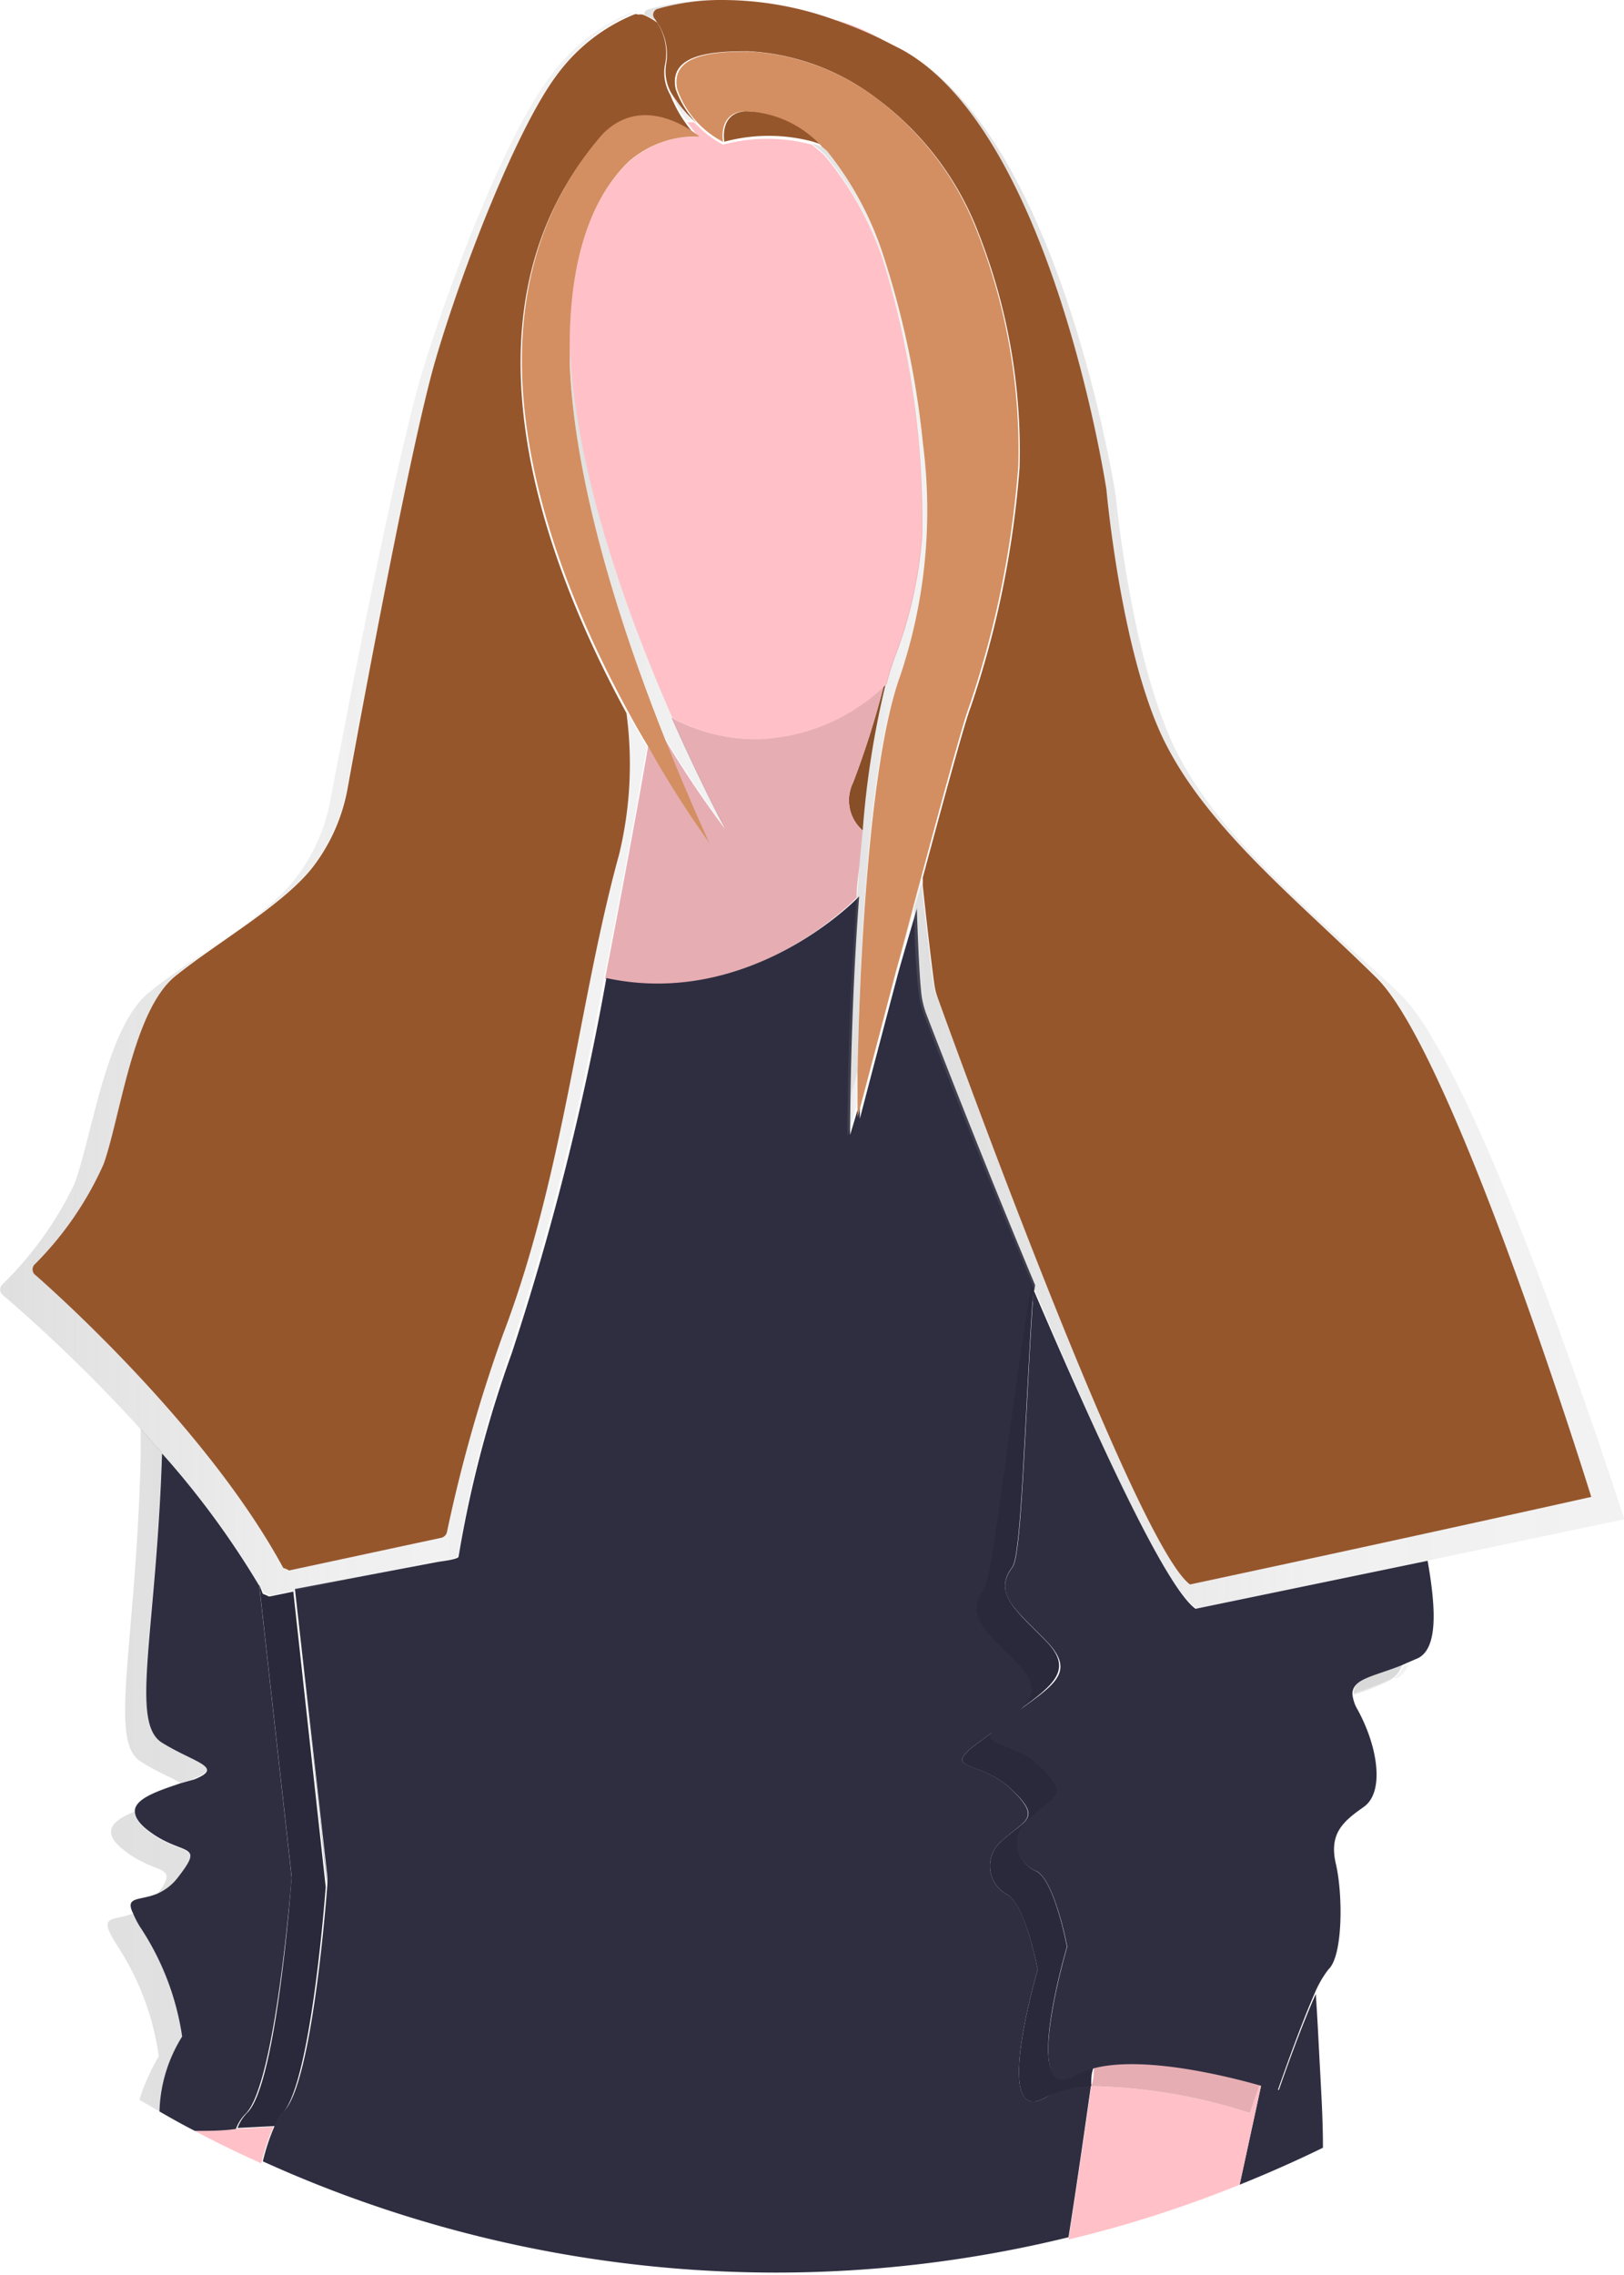 <svg xmlns="http://www.w3.org/2000/svg" xmlns:xlink="http://www.w3.org/1999/xlink" viewBox="0 0 50.11 70.15"><defs><style>.cls-1{fill:#96562c;}.cls-2{opacity:0.1;isolation:isolate;}.cls-3{fill:url(#Градієнт_без_назви_5);}.cls-4{fill:url(#Градієнт_без_назви_5-2);}.cls-5{fill:url(#Градієнт_без_назви_5-3);}.cls-6{fill:url(#Градієнт_без_назви_5-4);}.cls-7{fill:#ffc1c7;}.cls-8{fill:#2f2e41;}.cls-9{fill:url(#Градієнт_без_назви_5-5);}.cls-10{fill:url(#Градієнт_без_назви_5-6);}.cls-11{fill:url(#Градієнт_без_назви_5-7);}.cls-12{fill:url(#Градієнт_без_назви_5-8);}.cls-13{fill:url(#Градієнт_без_назви_5-9);}.cls-14{fill:url(#Градієнт_без_назви_5-10);}.cls-15{fill:url(#Градієнт_без_назви_5-11);}.cls-16{fill:url(#Градієнт_без_назви_5-12);}.cls-17{fill:url(#Градієнт_без_назви_5-13);}.cls-18{fill:url(#Градієнт_без_назви_5-14);}.cls-19{fill:url(#Градієнт_без_назви_5-15);}.cls-20{fill:url(#Градієнт_без_назви_5-16);}.cls-21{fill:#d38f62;}</style><linearGradient id="Градієнт_без_назви_5" x1="2.3" y1="49.53" x2="51.43" y2="49.53" gradientUnits="userSpaceOnUse"><stop offset="0" stop-color="gray" stop-opacity="0.25"/><stop offset="0.54" stop-color="gray" stop-opacity="0.12"/><stop offset="1" stop-color="gray" stop-opacity="0.1"/></linearGradient><linearGradient id="Градієнт_без_назви_5-2" x1="2.3" y1="51.51" x2="51.43" y2="51.51" xlink:href="#Градієнт_без_назви_5"/><linearGradient id="Градієнт_без_назви_5-3" x1="2.3" y1="57.14" x2="51.43" y2="57.14" xlink:href="#Градієнт_без_назви_5"/><linearGradient id="Градієнт_без_назви_5-4" x1="2.3" y1="62.07" x2="51.43" y2="62.07" xlink:href="#Градієнт_без_назви_5"/><linearGradient id="Градієнт_без_назви_5-5" x1="7.36" y1="64.92" x2="41.06" y2="64.92" xlink:href="#Градієнт_без_назви_5"/><linearGradient id="Градієнт_без_назви_5-6" x1="7.36" y1="53.6" x2="41.06" y2="53.6" xlink:href="#Градієнт_без_назви_5"/><linearGradient id="Градієнт_без_назви_5-7" x1="2.3" y1="51.77" x2="51.43" y2="51.77" xlink:href="#Градієнт_без_назви_5"/><linearGradient id="Градієнт_без_назви_5-8" x1="0" y1="24.8" x2="19.96" y2="24.8" xlink:href="#Градієнт_без_назви_5"/><linearGradient id="Градієнт_без_назви_5-9" x1="20.83" y1="3.39" x2="21.37" y2="3.39" xlink:href="#Градієнт_без_назви_5"/><linearGradient id="Градієнт_без_назви_5-10" x1="17.58" y1="18.11" x2="22.4" y2="18.11" xlink:href="#Градієнт_без_назви_5"/><linearGradient id="Градієнт_без_назви_5-11" x1="28.21" y1="25.7" x2="50.11" y2="25.7" xlink:href="#Градієнт_без_назви_5"/><linearGradient id="Градієнт_без_назви_5-12" x1="19.83" y1="0.35" x2="22.27" y2="0.35" xlink:href="#Градієнт_без_назви_5"/><linearGradient id="Градієнт_без_назви_5-13" x1="25.05" y1="10.47" x2="28.51" y2="10.47" xlink:href="#Градієнт_без_назви_5"/><linearGradient id="Градієнт_без_назви_5-14" x1="26.15" y1="30.79" x2="26.53" y2="30.79" xlink:href="#Градієнт_без_назви_5"/><linearGradient id="Градієнт_без_назви_5-15" x1="27.63" y1="28.51" x2="28.44" y2="28.51" xlink:href="#Градієнт_без_назви_5"/><linearGradient id="Градієнт_без_назви_5-16" x1="26.25" y1="23.75" x2="28.59" y2="23.75" xlink:href="#Градієнт_без_назви_5"/></defs><g id="Шар_2" data-name="Шар 2"><g id="Шар_3" data-name="Шар 3"><g id="icon_left"><path class="cls-1" d="M27.27,21.14a26.76,26.76,0,0,1-.95,3,1.23,1.23,0,0,0,.3,1.47,27.91,27.91,0,0,1,.71-4.52Z"/><path class="cls-2" d="M27.27,21.14a26.76,26.76,0,0,1-.95,3,1.23,1.23,0,0,0,.3,1.47,27.91,27.91,0,0,1,.71-4.52Z"/><path class="cls-3" d="M5,53.71c-1-.62-.2-3.38,0-8.92l-.66-.74c0,.31,0,.62,0,.92-.15,5.84-1,8.72,0,9.35.54.35,1.06.53,1.28.7L6,54.84C6.93,54.46,6,54.35,5,53.71Z"/><path class="cls-4" d="M43,51.75l.11,0a.76.76,0,0,0,.35-.44l-.16.07A.79.79,0,0,1,43,51.75Z"/><path class="cls-5" d="M4.5,56.41c-.26-.22-.35-.39-.34-.55-.64.26-1.07.59-.39,1.15,1.05.87,1.81.42,1.08,1.41a1.59,1.59,0,0,0,.66-.52C6.37,56.78,5.59,57.3,4.5,56.41Z"/><path class="cls-6" d="M4.3,64.75l.62.36a4.58,4.58,0,0,1,.7-2.31,8.26,8.26,0,0,0-1.27-3.33A2.72,2.72,0,0,1,4.12,59c-.65.26-1.14,0-.5,1A8.34,8.34,0,0,1,4.9,63.41,6.53,6.53,0,0,0,4.3,64.75Z"/><path class="cls-7" d="M7.28,65.65c-.41,0-.84,0-1.27.06.67.36,1.36.69,2.05,1a6.36,6.36,0,0,1,.38-1.13Z"/><path class="cls-8" d="M5.62,62.8a4.58,4.58,0,0,0-.7,2.31c.36.21.72.41,1.09.6.43,0,.86,0,1.27-.06a1.32,1.32,0,0,1,.29-.46C8.5,64.33,9,57.9,9,57.9l-1-9a26.68,26.68,0,0,0-3-4.08c-.18,5.54-1,8.3,0,8.92s1.94.75,1,1.13L5.54,55c-.64.22-1.36.45-1.38.84,0,.16.08.33.34.55,1.09.89,1.87.37,1,1.49a1.59,1.59,0,0,1-.66.52c-.54.22-1,.07-.73.61a2.72,2.72,0,0,0,.23.44A8.26,8.26,0,0,1,5.62,62.8Z"/><path class="cls-7" d="M26.38,27.73l.05-.05c0-.38.07-.76.1-1.13l.09-.94a1.23,1.23,0,0,1-.3-1.47,26.76,26.76,0,0,0,.95-3,5.93,5.93,0,0,1-4,1.65,5.47,5.47,0,0,1-2.55-.66c.91,2.06,1.65,3.43,1.65,3.43a32.66,32.66,0,0,1-1.92-2.87c.78,2,1.41,3.26,1.41,3.26A31.35,31.35,0,0,1,20,23c-.21,1.24-.71,4-1.33,7.18C23.08,31.16,26.38,27.73,26.38,27.73Z"/><path class="cls-2" d="M26.38,27.73l.05-.05c0-.38.07-.76.1-1.13l.09-.94a1.23,1.23,0,0,1-.3-1.47,26.76,26.76,0,0,0,.95-3,5.93,5.93,0,0,1-4,1.65,5.47,5.47,0,0,1-2.55-.66c.91,2.06,1.65,3.43,1.65,3.43a32.66,32.66,0,0,1-1.92-2.87c.78,2,1.41,3.26,1.41,3.26A31.35,31.35,0,0,1,20,23c-.21,1.24-.71,4-1.33,7.18C23.08,31.16,26.38,27.73,26.38,27.73Z"/><path class="cls-7" d="M20.73,2.87a1.6,1.6,0,0,0,.1.23h.07Z"/><path class="cls-7" d="M21.58,4.21h0A3.14,3.14,0,0,0,19.39,5c-1.09,1.07-1.83,2.87-1.81,5.67.16,3.91,1.84,8.45,3.17,11.47a5.47,5.47,0,0,0,2.55.66,5.93,5.93,0,0,0,4-1.65l.06-.05a7.72,7.72,0,0,1,.29-.92,13.11,13.11,0,0,0,.81-3.66A27.56,27.56,0,0,0,27.24,8a10,10,0,0,0-1.81-3.22c-.13-.12-.25-.21-.38-.32a5.28,5.28,0,0,0-2.74,0l0,0a3,3,0,0,1-.75-.55l-.15-.14-.2,0a5.82,5.82,0,0,0,.41.52Z"/><path class="cls-7" d="M25.75.61a13.66,13.66,0,0,1,1.37.56A5.4,5.4,0,0,0,25.75.61Z"/><path class="cls-8" d="M8.69,65.19c.82-.75,1.27-5.82,1.36-7l-1-9.11-.72.15c-.08,0,0,0-.22-.08L8,48.87l1,9s-.45,6.43-1.38,7.29a1.32,1.32,0,0,0-.29.46l1.16-.06A1.38,1.38,0,0,1,8.69,65.19Z"/><path class="cls-2" d="M8.69,65.19c.82-.75,1.27-5.82,1.36-7l-1-9.11-.72.15c-.08,0,0,0-.22-.08L8,48.87l1,9s-.45,6.43-1.38,7.29a1.32,1.32,0,0,0-.29.46l1.16-.06A1.38,1.38,0,0,1,8.69,65.19Z"/><path class="cls-9" d="M40.84,66.22c0-1-.08-1.86-.12-2.61,0,.79.07,1.68.1,2.62Z"/><path class="cls-8" d="M10.07,57.9,9.1,49h0l1,9.11A2.32,2.32,0,0,0,10.07,57.9Z"/><path class="cls-2" d="M10.07,57.9,9.1,49h0l1,9.11A2.32,2.32,0,0,0,10.07,57.9Z"/><path class="cls-10" d="M10.07,57.9,9.1,49h0l1,9.11A2.32,2.32,0,0,0,10.07,57.9Z"/><path class="cls-8" d="M39.46,64.45l-.54-.17-.67,3.09c.87-.35,1.73-.73,2.57-1.14,0-.94-.06-1.83-.1-2.62s-.08-1.56-.12-2.12C40.1,62.59,39.46,64.45,39.46,64.45Z"/><path class="cls-8" d="M32.28,64.67c-1.72,1-.26-3.93-.26-3.93s-.37-2-.93-2.31a1,1,0,0,1-.19-1.65c.71-.67,1.27-.67.3-1.61s-2.28-.52-.93-1.49l.39-.29a2.79,2.79,0,0,1,.5-.42l.3-.22c.46-.45.53-.84,0-1.43-.89-.93-1.68-1.46-1-2.28.31-.41.75-5,1.48-9.41-1.59-3.79-3-7.43-3.37-8.39a2.93,2.93,0,0,1-.13-.51c-.06-.46-.11-1.49-.15-2.71-.19.66-.39,1.32-.58,2-.65,2.45-1.18,4.48-1.18,4.48V34l-.3,1s0-3.65.28-7.36l-.05.05s-3.3,3.43-7.75,2.47a84.1,84.1,0,0,1-2.92,11.57A35.6,35.6,0,0,0,14.15,48c0,.09-.58.15-.67.17L9.1,49l1,8.86a2.32,2.32,0,0,1,0,.26c-.09,1.21-.54,6.28-1.36,7a1.38,1.38,0,0,0-.25.4,6.36,6.36,0,0,0-.38,1.13,38.36,38.36,0,0,0,15.86,3.43,38,38,0,0,0,9-1.09c.29-1.84.53-3.54.7-4.73A3.16,3.16,0,0,0,32.28,64.67Z"/><path class="cls-7" d="M38.88,64.27c-.19.51-.31.89-.31.89a16.77,16.77,0,0,0-4.9-.83c-.17,1.19-.41,2.89-.7,4.73a36.89,36.89,0,0,0,5.28-1.69l.67-3.09Z"/><path class="cls-2" d="M41.77,52.26a8.24,8.24,0,0,0,1.13-.45l.07-.06a9.15,9.15,0,0,1-1.2.46Z"/><path class="cls-11" d="M43.27,51.33c-.86.34-1.51.41-1.5.88a9.15,9.15,0,0,0,1.2-.46A.79.79,0,0,0,43.27,51.33Z"/><path class="cls-2" d="M43.27,51.33c-.86.34-1.51.41-1.5.88a9.15,9.15,0,0,0,1.2-.46A.79.79,0,0,0,43.27,51.33Z"/><path class="cls-8" d="M31.2,55.17c1,.94.41.94-.3,1.61a1,1,0,0,0,.19,1.65c.56.33.93,2.31.93,2.31s-1.46,4.94.26,3.93a3.16,3.16,0,0,1,1.39-.34c0-.21,0-.41.08-.59a2.26,2.26,0,0,0-.57.22c-1.72,1-.26-3.93-.26-3.93s-.37-2-.93-2.32a.94.94,0,0,1-.19-1.64c.71-.67,1.27-.67.3-1.61-.79-.76-1.8-.63-1.44-1.07l-.39.29C28.92,54.65,30.23,54.24,31.2,55.17Z"/><path class="cls-2" d="M31.2,55.17c1,.94.41.94-.3,1.61a1,1,0,0,0,.19,1.65c.56.33.93,2.31.93,2.31s-1.46,4.94.26,3.93a3.16,3.16,0,0,1,1.39-.34c0-.21,0-.41.08-.59a2.26,2.26,0,0,0-.57.22c-1.72,1-.26-3.93-.26-3.93s-.37-2-.93-2.32a.94.94,0,0,1-.19-1.64c.71-.67,1.27-.67.3-1.61-.79-.76-1.8-.63-1.44-1.07l-.39.29C28.92,54.65,30.23,54.24,31.2,55.17Z"/><path class="cls-8" d="M31.42,51.32c.57.59.5,1,0,1.43,1.14-.82,1.69-1.28.86-2.14s-1.68-1.46-1.05-2.28c.29-.37.37-4.34.65-8.56l-.06-.14c-.73,4.44-1.17,9-1.48,9.41C29.74,49.86,30.53,50.39,31.42,51.32Z"/><path class="cls-2" d="M31.42,51.32c.57.59.5,1,0,1.43,1.14-.82,1.69-1.28.86-2.14s-1.68-1.46-1.05-2.28c.29-.37.37-4.34.65-8.56l-.06-.14c-.73,4.44-1.17,9-1.48,9.41C29.74,49.86,30.53,50.39,31.42,51.32Z"/><path class="cls-7" d="M38.57,65.16s.12-.38.31-.89c-1.13-.32-3.63-.92-5.13-.53,0,.18,0,.38-.08.59A16.77,16.77,0,0,1,38.57,65.16Z"/><path class="cls-2" d="M38.57,65.16s.12-.38.31-.89c-1.13-.32-3.63-.92-5.13-.53,0,.18,0,.38-.08.59A16.77,16.77,0,0,1,38.57,65.16Z"/><path class="cls-8" d="M36.89,49.61c-.93-.66-3.07-5.34-5-9.84-.28,4.22-.36,8.19-.65,8.56-.63.82.15,1.35,1.05,2.28s.28,1.32-.86,2.14l-.3.22a2.79,2.79,0,0,0-.5.42c-.36.44.65.31,1.44,1.07,1,.94.41.94-.3,1.61A.94.94,0,0,0,32,57.71c.56.34.93,2.32.93,2.32S31.46,65,33.18,64a2.26,2.26,0,0,1,.57-.22c1.5-.39,4,.21,5.13.53h0l.54.17s.64-1.86,1.14-3a3.3,3.3,0,0,1,.43-.75c.45-.41.45-2.31.23-3.25s.22-1.31.86-1.76.45-1.83-.19-3a1.16,1.16,0,0,1-.16-.48v0c0-.47.64-.54,1.5-.88l.16-.07.37-.16c.58-.3.57-1.42.29-3Z"/><path class="cls-12" d="M8,48.87l.15.25c.22.08.14.09.22.08l.72-.15h0l4.38-.9c.09,0,.65-.08.67-.17a35.6,35.6,0,0,1,1.56-6.2A84.1,84.1,0,0,0,18.63,30.2c.62-3.14,1.12-5.94,1.33-7.18-.21-.34-.42-.71-.63-1.1a11.81,11.81,0,0,1-.23,4.37c-1.23,4.45-1.7,9.86-3.58,14.79a45.93,45.93,0,0,0-1.73,6.1.24.24,0,0,1-.17.17L9,48.38c-.08,0,0,0-.22-.07-2.48-4.58-7.68-9.06-7.68-9.06a.22.22,0,0,1,0-.29A10.29,10.29,0,0,0,3.2,35.89c.52-1.48.93-4.73,2.19-5.79s3.44-2.26,4.3-3.44a5.61,5.61,0,0,0,1-2.27S12.58,14,13.44,11.09,16,3.88,17.2,2.29A5.55,5.55,0,0,1,19.54.4a.34.34,0,0,0-.1,0A5.8,5.8,0,0,0,17,2.33c-1.27,1.61-3,6-3.93,9S10.17,24.8,10.17,24.8A5.65,5.65,0,0,1,9.1,27.11c-.9,1.19-3.2,2.43-4.51,3.5S2.85,35,2.3,36.5A10.82,10.82,0,0,1,.06,39.62a.22.22,0,0,0,0,.29,48.48,48.48,0,0,1,4.26,4.14l.66.74A26.68,26.68,0,0,1,8,48.87Z"/><path class="cls-13" d="M20.9,3.11h-.07a3.66,3.66,0,0,0,.34.59l.2,0A3.5,3.5,0,0,1,20.9,3.11Z"/><path class="cls-14" d="M17.58,10.66v.58c.16,3.88,1.71,8.44,2.9,11.45a32.66,32.66,0,0,0,1.92,2.87s-.74-1.37-1.65-3.43C19.42,19.11,17.74,14.57,17.58,10.66Z"/><path class="cls-15" d="M34.11,15.05s.46,5.09,1.81,7.8,4.12,4.92,6.53,7.26,6.62,16,6.62,16-5.22,1.17-12.38,2.7c-1.64-1.2-7-16-7.78-18.07a2.15,2.15,0,0,1-.12-.5c-.07-.49-.21-1.64-.35-3-.07.25-.15.51-.23.77,0,1.22.09,2.25.15,2.71a2.93,2.93,0,0,0,.13.51c.36,1,1.78,4.6,3.37,8.39l.06.14c1.9,4.5,4,9.18,5,9.84l7.2-1.49,6-1.26S45.69,33,43.17,30.62,37.75,26,36.33,23.23s-1.9-7.93-1.9-7.93S32.82,4.78,28.25,1.79C32.58,4.76,34.11,15.05,34.11,15.05Z"/><path class="cls-16" d="M20.21.59a.19.19,0,0,1,.08-.31,7,7,0,0,1,2-.28A7.5,7.5,0,0,0,20,.29a.18.18,0,0,0-.13.16,1.89,1.89,0,0,1,.45.25Z"/><path class="cls-17" d="M28.48,13.7a27.66,27.66,0,0,0-1.24-5.87,10.06,10.06,0,0,0-1.72-3.17l-.15-.13-.32-.11c.13.11.25.2.38.32A10,10,0,0,1,27.24,8a27.56,27.56,0,0,1,1.19,8.55A18.93,18.93,0,0,0,28.48,13.7Z"/><path class="cls-18" d="M26.25,33.8s0-3.6.28-7.25c0,.37-.07.75-.1,1.13-.29,3.71-.28,7.36-.28,7.36l.3-1c0-.23,0-.55,0-.93Z"/><path class="cls-19" d="M27.63,30c.19-.64.39-1.3.58-2,.08-.26.16-.52.23-.77a1.64,1.64,0,0,0,0-.22C28.16,28,27.89,29,27.63,30Z"/><path class="cls-20" d="M26.25,33.8l.21-.73c.05-2.88.28-9.51,1.32-12.24a16,16,0,0,0,.7-7.13,18.93,18.93,0,0,1-.05,2.81,13.11,13.11,0,0,1-.81,3.66,7.72,7.72,0,0,0-.29.92,27.91,27.91,0,0,0-.71,4.52l-.09.94C26.24,30.2,26.25,33.8,26.25,33.8Z"/><polygon class="cls-1" points="21.58 4.21 21.58 4.21 21.58 4.21 21.58 4.21"/><path class="cls-1" d="M17.2,2.29c-1.21,1.59-2.9,5.87-3.76,8.8s-2.73,13.3-2.73,13.3a5.61,5.61,0,0,1-1,2.27c-.86,1.18-3,2.39-4.3,3.44S3.72,34.41,3.2,35.89A10.29,10.29,0,0,1,1.06,39a.22.22,0,0,0,0,.29s5.2,4.48,7.68,9.06c.22.07.14.09.22.07l4.66-1a.24.24,0,0,0,.17-.17,45.93,45.93,0,0,1,1.73-6.1c1.88-4.93,2.35-10.34,3.58-14.79a11.81,11.81,0,0,0,.23-4.37c-2.55-4.67-5.46-12.39-.79-17.77,1.37-1.38,3,0,3,.06a5.82,5.82,0,0,1-.41-.52,3.66,3.66,0,0,1-.34-.59,1.6,1.6,0,0,1-.1-.23,1.37,1.37,0,0,1-.18-.9A1.74,1.74,0,0,0,20.28.7a1.89,1.89,0,0,0-.45-.25.48.48,0,0,0-.14,0,.15.15,0,0,0-.13,0h0A5.55,5.55,0,0,0,17.2,2.29Z"/><path class="cls-21" d="M20.48,22.69c-1.19-3-2.74-7.57-2.9-11.45v-.58c0-2.8.72-4.6,1.81-5.67a3.14,3.14,0,0,1,2.19-.78h0s-1.67-1.44-3-.06c-4.67,5.38-1.76,13.1.79,17.77.21.39.42.76.63,1.1A31.35,31.35,0,0,0,21.89,26S21.26,24.65,20.48,22.69Z"/><path class="cls-1" d="M20.21.59l.07.11A1.74,1.74,0,0,1,20.55,2a1.37,1.37,0,0,0,.18.9l.17.24a3.5,3.5,0,0,0,.47.54l.15.14a2.93,2.93,0,0,1-.67-1.07c-.24-1.1,1.17-1.17,2.23-1.17A7.14,7.14,0,0,1,27,3a9.27,9.27,0,0,1,3.19,4.18,18.38,18.38,0,0,1,1.27,7.23,30,30,0,0,1-1.52,7.43c-.16.4-.79,2.7-1.47,5.23a1.64,1.64,0,0,1,0,.22c.14,1.33.28,2.48.35,3a2.15,2.15,0,0,0,.12.5c.75,2.07,6.14,16.87,7.78,18.07,7.16-1.53,12.38-2.7,12.38-2.7s-4.22-13.63-6.62-16-5.17-4.56-6.53-7.26-1.81-7.8-1.81-7.8S32.58,4.76,28.25,1.79a4.71,4.71,0,0,0-.48-.29l-.65-.33A13.66,13.66,0,0,0,25.75.61,10.26,10.26,0,0,0,22.27,0a7,7,0,0,0-2,.28A.19.19,0,0,0,20.21.59Z"/><path class="cls-1" d="M23,3.43c-.82.06-.65.94-.65.94l0,0,0,0a5.28,5.28,0,0,1,2.74,0l.32.11A3.33,3.33,0,0,0,23,3.43Z"/><path class="cls-21" d="M22.31,4.37s-.17-.88.65-.94a3.33,3.33,0,0,1,2.41,1.1l.15.13a10.06,10.06,0,0,1,1.72,3.17,27.66,27.66,0,0,1,1.24,5.87,16,16,0,0,1-.7,7.13c-1,2.73-1.27,9.36-1.32,12.24,0,.38,0,.7,0,.93v.46s.53-2,1.18-4.48c.26-.95.53-2,.79-2.95.68-2.53,1.31-4.83,1.47-5.23a30,30,0,0,0,1.52-7.43,18.38,18.38,0,0,0-1.27-7.23A9.27,9.27,0,0,0,27,3a7.14,7.14,0,0,0-3.87-1.41c-1.06,0-2.47.07-2.23,1.17a2.93,2.93,0,0,0,.67,1.07,3,3,0,0,0,.75.55Z"/></g></g></g></svg>